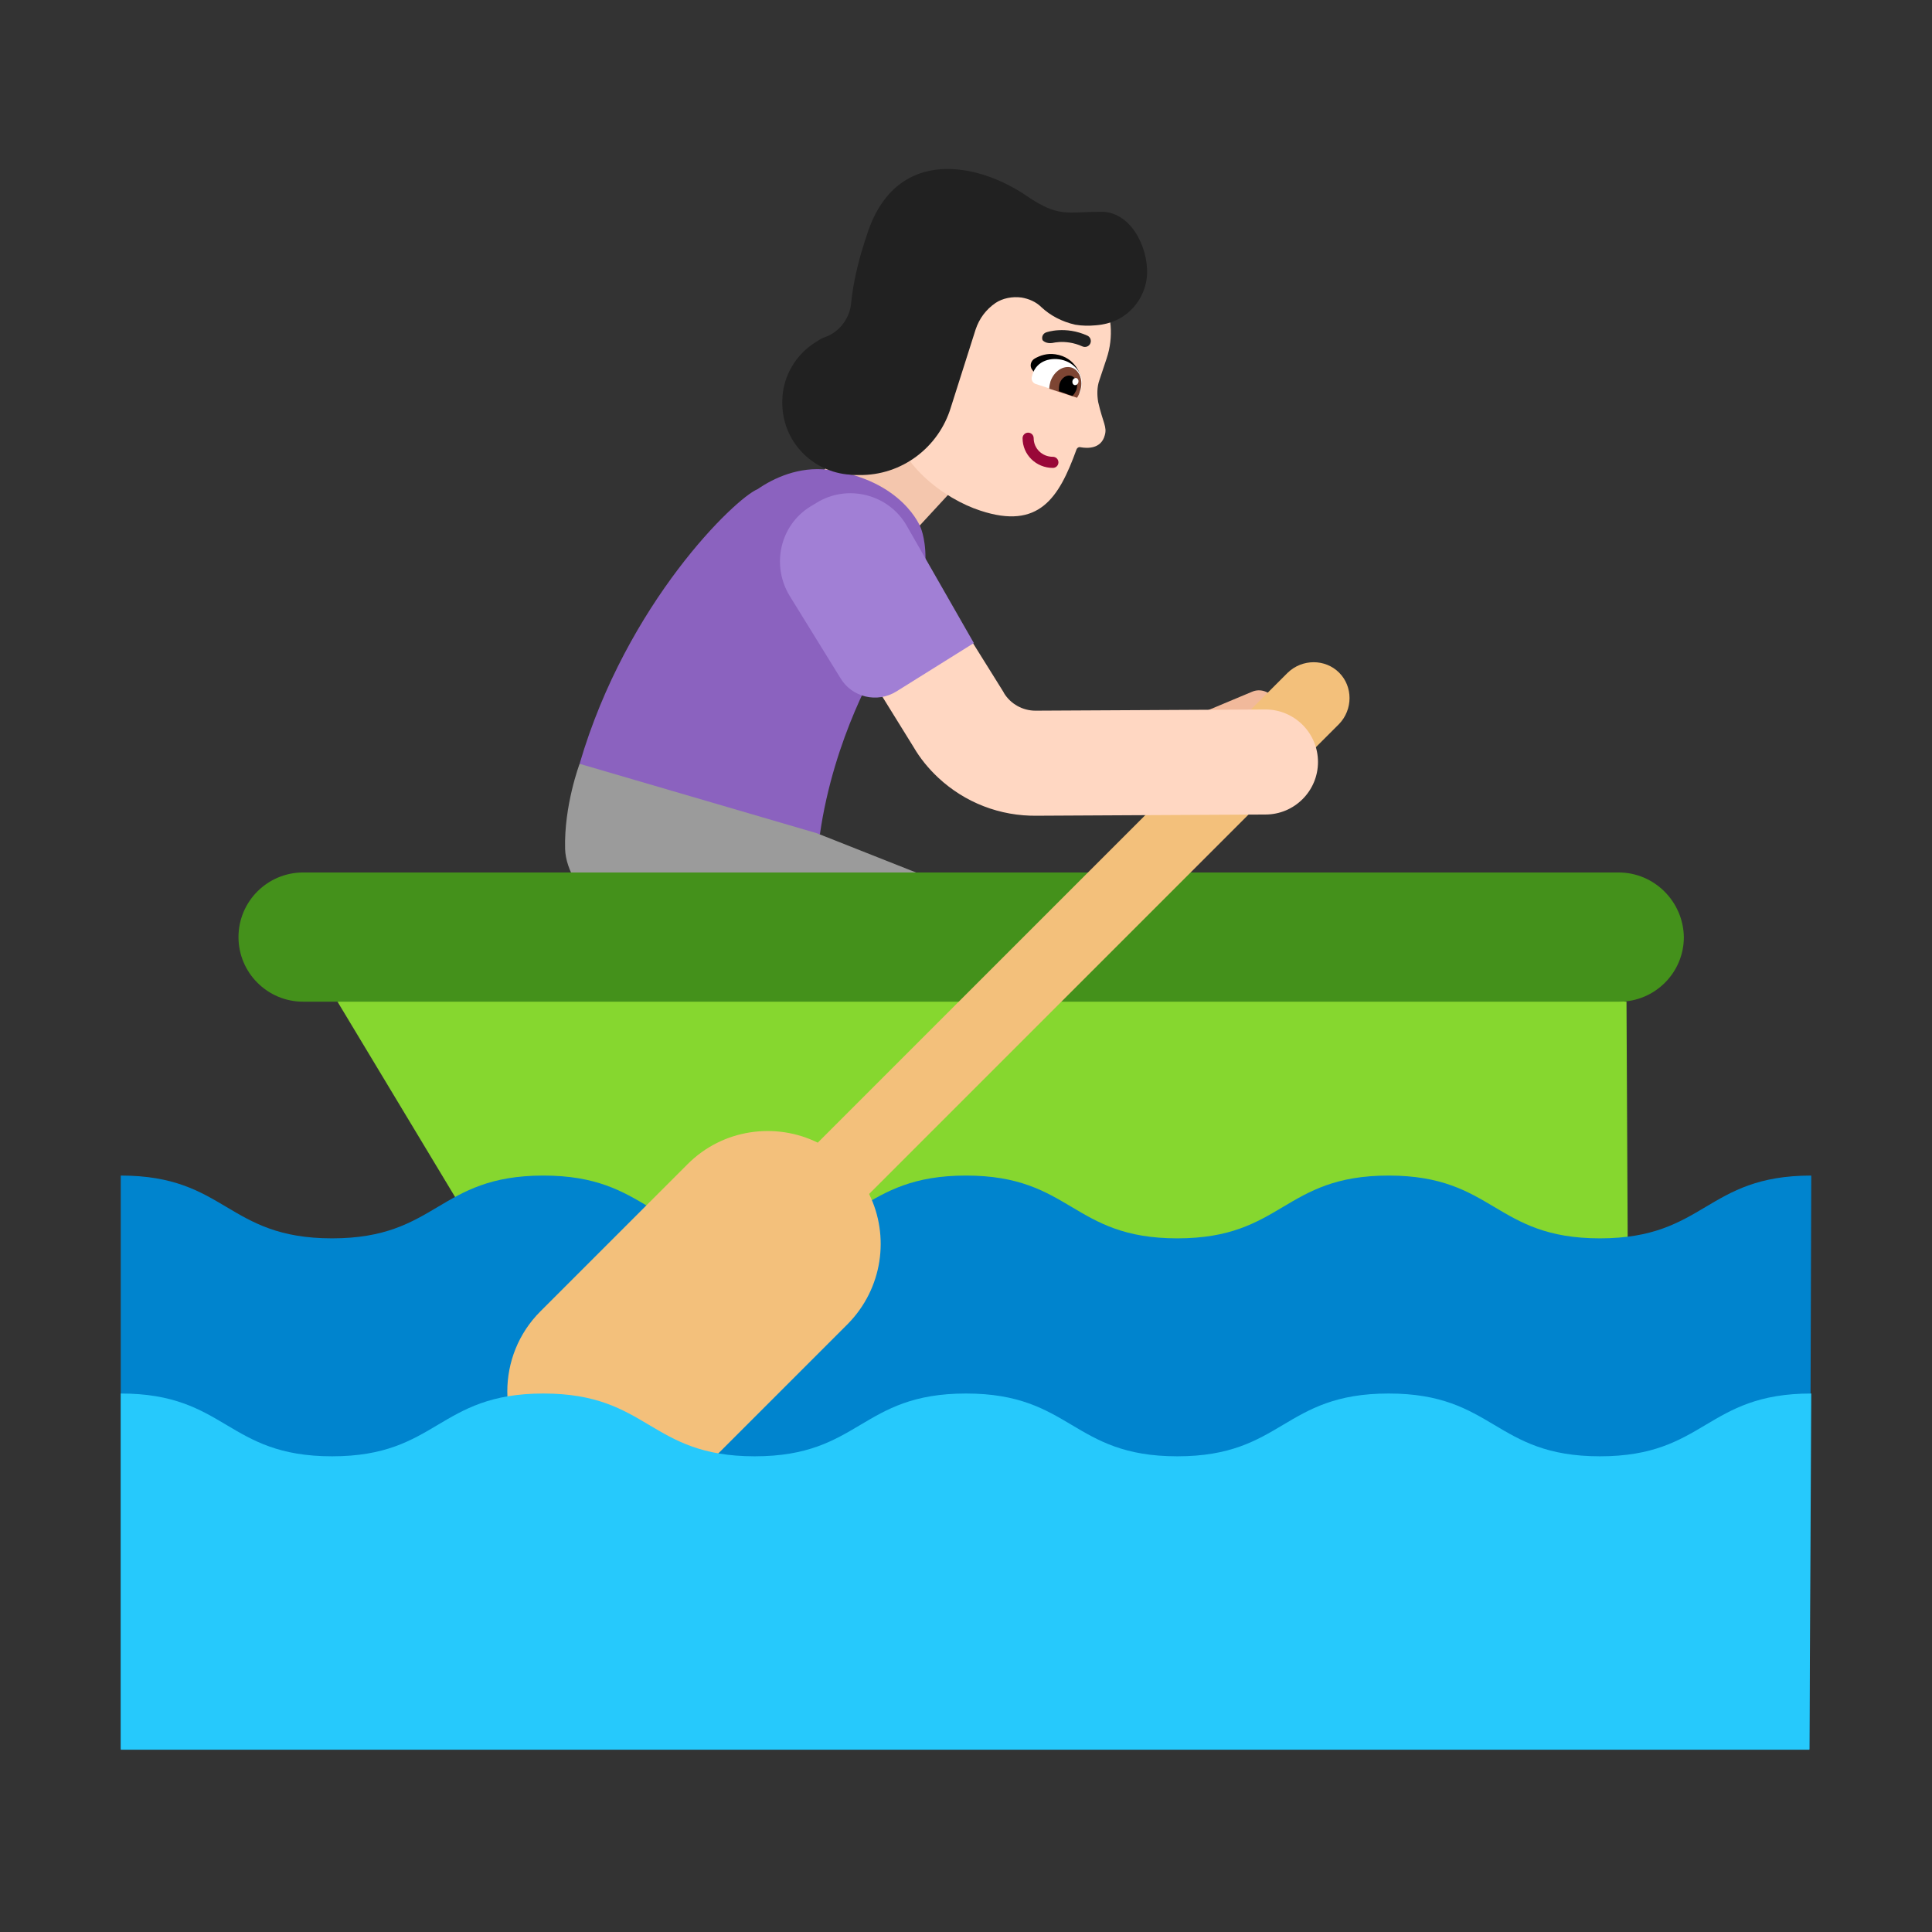 <svg fill="none" height="32" viewBox="0 0 32 32" width="32" xmlns="http://www.w3.org/2000/svg"><rect x="0" y="0" width="32" height="32" fill="#333333" stroke="none"/><path d="m14.74 6.621-1.2 1.28 1.3 1.23 1.2-1.3z" fill="#f4c6ad"/><path d="m12.55 8.101c.26-.18.68-.38 1.17-.32 1.24.17 1.53.96 1.53.96s.42.97-.68 2.22c-.01 0-.76 1.24-.99 2.86h-2.215l-1.765-1.17c.78-2.67 2.58-4.4 2.95-4.55z" fill="#8b62bf"/><path d="m15.4 14.541-1.16 2.36c-.25.53-.92.71-1.4.37l-2.43-1.71s-1.03-.78-1.05-1.5.24-1.41.24-1.41l3.93 1.15" fill="#9b9b9b"/><path d="m16.609 3.928.85.28c.72.23 1.11 1.01.87 1.73l-.12.36c-.04.11-.04.24-.02.36.08.35.15.41.11.55-.06.23-.29.22-.4.2-.03-.01-.06.01-.07.04-.29.8-.62 1.33-1.59 1.01-.59-.19-1.42-.79-1.46-1.57l.06-1.01.05-1.08c.23-.71 1.01-1.11 1.72-.87z" fill="#ffd7c2"/><path d="m17.029 7.166c.051 0 .092.041.092.092 0 .168.138.308.318.308.051 0 .092.041.092.092s-.041.092-.092.092c-.279 0-.502-.22-.502-.492 0-.051.041-.092.092-.092z" fill="#990838"/><path d="m17.267 5.631c-.018-.051.008-.107.059-.125l.002-.001.004-.001.012-.004c.01-.003.025-.007.043-.011.036-.008.086-.017.148-.02.123-.007.292.007.475.09.049.022.071.08.049.13-.022.049-.08.071-.13.049-.148-.067-.284-.078-.383-.073-.05.003-.089.01-.117.016-.093.013-.147-.028-.162-.049z" fill="#212121"/><path d="m17.899 6.238s-.07-.32-.42-.37c-.14-.02-.25.02-.34.07-.07.04-.09.13-.04.19l.18.24z" fill="#000"/><path d="m17.769 6.558c.05.02.11-.02.13-.08 0 0 0 0 0-.01.08-.24-.08-.44-.28-.5s-.45 0-.52.24v.01c-.03.06 0 .12.05.14z" fill="#fff"/><path d="m17.839 6.588c.02-.03.04-.07.05-.11.06-.17-.01-.35-.14-.39-.14-.04-.29.06-.35.23-.01.04-.02.08-.02.12z" fill="#7d4533"/><path d="m17.759 6.558c.03-.02.05-.06.07-.1.03-.1 0-.2-.08-.23s-.17.03-.2.13c-.01.04-.01.08-.01.12z" fill="#000"/><path d="m17.86 6.336c.01-.031-.003-.064-.029-.073-.026-.009-.056.01-.066.041s.003.064.029.073c.026.009.056-.01.066-.041z" fill="#fff"/><path d="m18.999 4.548c.02-.48-.29-1.06-.78-1.04-.54 0-.68.1-1.21-.26-.8-.55-2.14-.83-2.63.58-.17.49-.25.88-.28 1.18-.02.25-.18.48-.42.57-.06.02-.11.05-.17.09-.29.18-.49.48-.54.82-.1.73.42 1.3 1.06 1.37.04 0 .07.01.11.01h.09c.71.01 1.32-.46 1.52-1.12l.41-1.29c.06-.18.17-.33.33-.44.12-.08.28-.11.43-.09.12.02.24.07.33.16.15.14.34.24.56.29.12.02.23.02.34.01.13-.01.24-.04.33-.08.29-.13.5-.42.52-.76z" fill="#212121"/><path d="m26.94 16.591-10.584-.678-10.766.678 4.84 8.04h16.55z" fill="#86d72f"/><path d="m26.81 14.451h-21.79c-.59 0-1.07.48-1.07 1.07s.48 1.07 1.07 1.07h21.8c.59 0 1.07-.48 1.07-1.07-.01-.59-.49-1.07-1.08-1.07z" fill="#44911b"/><path d="m21.13 11.621c-.07-.16-.25-.23-.4-.16l-.74.31.24.57.74-.31c.15-.07.23-.25.16-.41z" fill="#f1b99b"/><path d="m30 19.471c-1.75 0-1.75 1.04-3.5 1.04s-1.75-1.04-3.5-1.04-1.75 1.04-3.5 1.04-1.75-1.04-3.5-1.04-1.75 1.04-3.5 1.04-1.75-1.04-3.5-1.04-1.75 1.04-3.5 1.04-1.75-1.04-3.5-1.04v9.5h27.97z" fill="#0084ce"/><path d="m21.33 11.141c.24-.23.62-.23.85 0s.23.61 0 .85l-7.785 7.785c.344.698.226 1.566-.355 2.155l-2.44 2.44c-.73.73-1.92.73-2.65 0s-.73-1.92 0-2.65l2.44-2.44c.581-.582 1.455-.7 2.155-.355z" fill="#f3c07b"/><path d="m30 23.081c-1.75 0-1.75 1.04-3.5 1.04s-1.75-1.04-3.5-1.04-1.75 1.04-3.5 1.04-1.75-1.04-3.5-1.04-1.75 1.04-3.5 1.04-1.75-1.04-3.5-1.04-1.75 1.04-3.5 1.04-1.75-1.04-3.5-1.04v5.9h27.97z" fill="#26c9fc"/><path d="m21.83 12.621c0-.48-.39-.87-.87-.87l-3.81.02c-.21 0-.41-.11-.52-.29l-.01-.02-1.41-2.26-1.48.91 1.4 2.26c.11.19.25.36.41.51.44.41 1.02.64 1.64.63l3.78-.02c.48 0 .87-.39.87-.87z" fill="#ffd7c2"/><path d="m13.42 8.391c-.5.31-.65.97-.34 1.48l.84 1.36c.19.32.61.42.93.22l1.28-.8-1.11-1.94c-.3-.53-.99-.7-1.5-.38z" fill="#a17fd5"/></svg>
